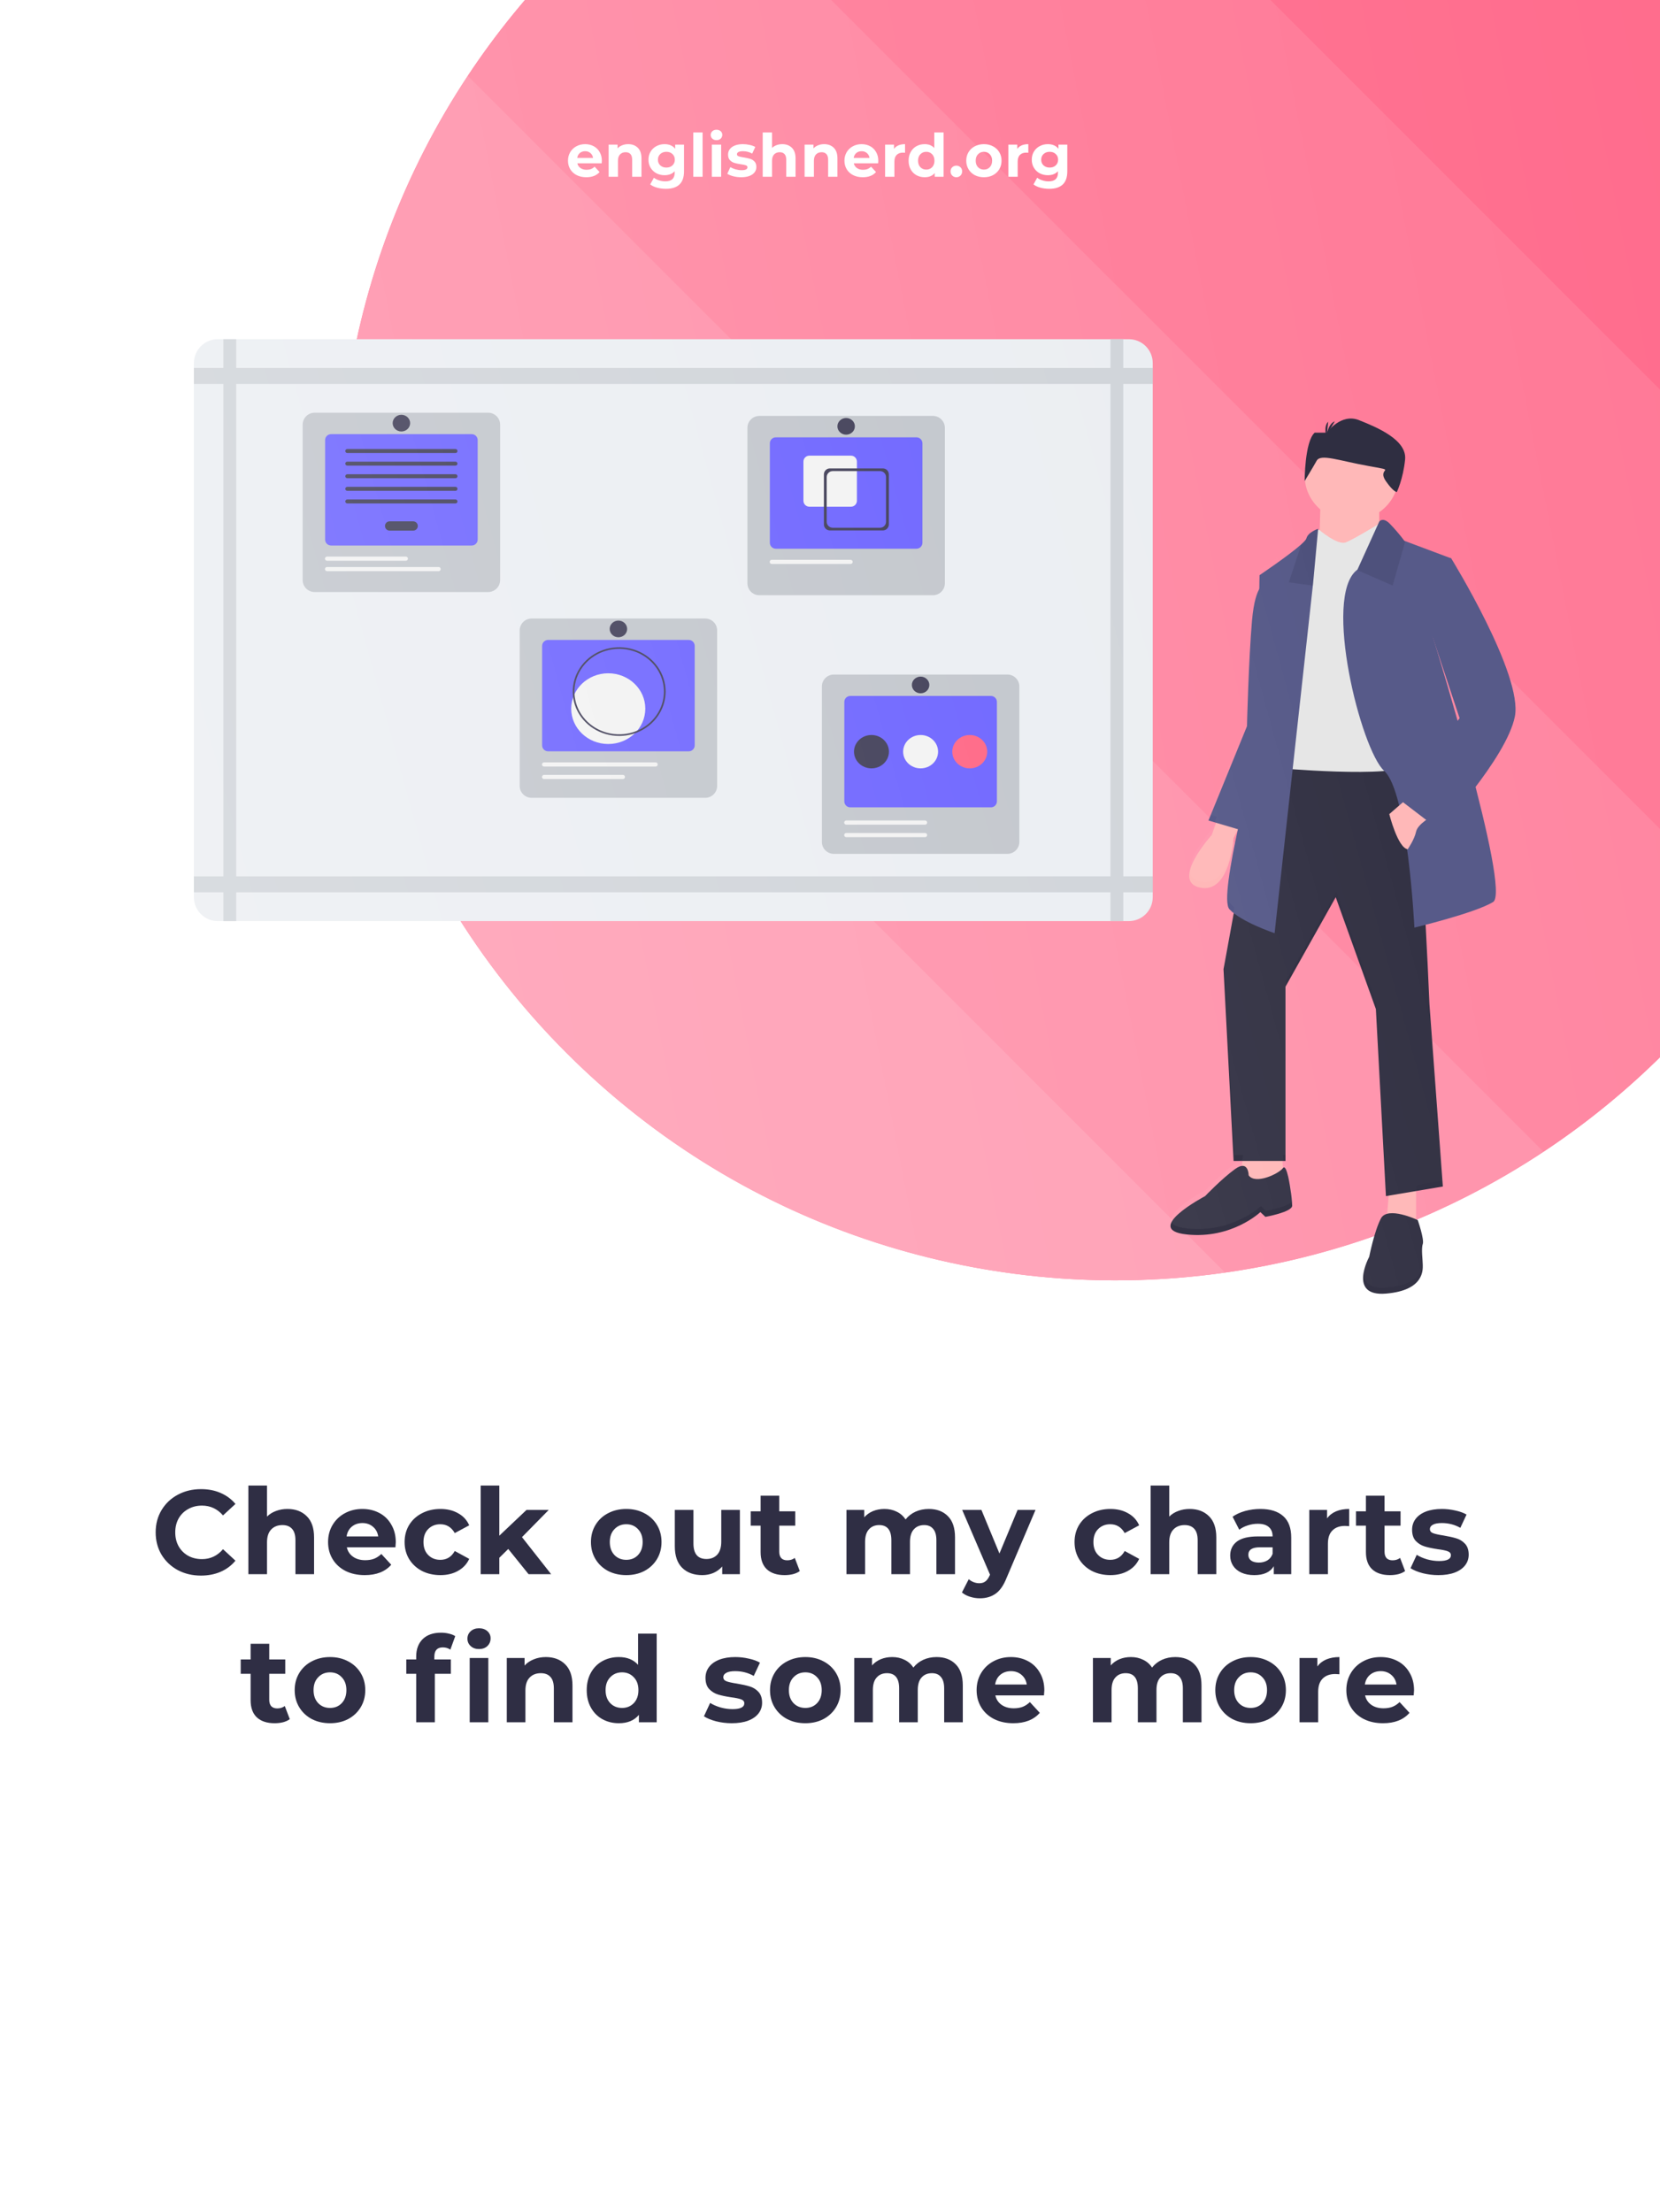 <svg width="695" height="926" viewBox="0 0 695 926" fill="none" xmlns="http://www.w3.org/2000/svg">
<g clip-path="url(#clip0)">
<rect width="926" height="695" transform="translate(0 926) rotate(-90)" fill="white"/>
<circle cx="467" cy="211" r="325" transform="rotate(-45 467 211)" fill="#FF8BA4"/>
<path d="M145.25 165.021L512.979 532.751C415.234 546.642 312.376 515.995 237.19 440.81C162.005 365.625 131.358 262.767 145.25 165.021Z" fill="#FF99B0"/>
<path d="M145.25 165.021C151.9 118.226 168.759 72.603 195.825 31.749L646.251 482.174C605.397 509.241 559.774 526.1 512.979 532.75L145.25 165.021Z" fill="#FF8CA6"/>
<path d="M287.749 -60.175L738.175 390.251C726.338 408.116 712.55 425.069 696.81 440.81C681.069 456.55 664.116 470.338 646.251 482.175L195.825 31.749C207.662 13.884 221.45 -3.069 237.19 -18.81C252.931 -34.55 269.884 -48.338 287.749 -60.175Z" fill="#FF809C"/>
<path d="M421.021 -110.751L788.75 256.979C782.1 303.774 765.241 349.397 738.175 390.251L287.749 -60.175C328.603 -87.242 374.226 -104.1 421.021 -110.751Z" fill="#FF7392"/>
<path d="M788.75 256.979C802.642 159.234 771.995 56.376 696.81 -18.809C621.624 -93.995 518.766 -124.642 421.021 -110.75L788.75 256.979Z" fill="#FF6688"/>
<circle cx="467" cy="211" r="325" transform="rotate(-45 467 211)" fill="url(#paint0_linear)"/>
<g filter="url(#filter0_d)">
<path d="M500.161 351.484L497.357 359.514C497.357 359.514 479.834 378.918 492.451 381.594C505.068 384.27 506.469 360.852 506.469 360.852L509.974 354.161L500.161 351.484Z" fill="#FFB8B8"/>
<path d="M519.787 254.465C519.787 254.465 515.582 253.796 514.18 269.854C512.778 285.913 512.077 314.015 512.077 314.015L495.955 353.492L516.283 359.514L526.096 314.684L519.787 254.465Z" fill="#575A89"/>
<path d="M510.675 493.334L508.573 506.047H527.498L526.797 493.334H510.675Z" fill="#FFB8B8"/>
<path d="M571.657 507.385L570.255 524.782L582.872 526.12V506.047L571.657 507.385Z" fill="#FFB8B8"/>
<path d="M518.386 327.397L502.264 415.718L506.47 496.01H528.199V423.078L549.227 385.608L566.049 432.445L570.255 510.73L594.087 506.716L588.48 430.438C588.48 430.438 584.274 328.735 580.068 327.397C575.863 326.058 518.386 327.397 518.386 327.397Z" fill="#333244"/>
<path d="M512.778 502.032C512.778 502.032 512.778 495.341 507.17 499.356C501.563 503.371 494.554 510.731 494.554 510.731C494.554 510.731 467.918 524.782 486.843 526.789C505.769 528.796 517.685 517.422 517.685 517.422L519.787 519.429C519.787 519.429 531.002 517.422 531.002 514.745C530.921 512.503 530.687 510.268 530.302 508.054C530.302 508.054 528.827 496.705 527.111 499.034C525.395 501.363 515.582 506.047 512.778 502.032Z" fill="#333244"/>
<path d="M583.573 520.767C583.573 520.767 570.956 514.745 568.152 520.098C565.349 525.451 563.246 536.156 563.246 536.156C563.246 536.156 554.134 552.884 570.255 551.546C586.377 550.208 585.676 541.509 585.676 539.502C585.676 537.495 584.975 532.811 585.676 530.804C586.377 528.796 583.573 520.767 583.573 520.767Z" fill="#333244"/>
<path d="M555.886 228.035C566.725 228.035 575.512 219.647 575.512 209.3C575.512 198.953 566.725 190.565 555.886 190.565C545.046 190.565 536.259 198.953 536.259 209.3C536.259 219.647 545.046 228.035 555.886 228.035Z" fill="#FFB8B8"/>
<path d="M542.918 218.333L542.217 242.421L567.451 240.413V218.333H542.918Z" fill="#FFB8B8"/>
<path d="M568.853 228.37C568.853 228.37 556.937 235.73 553.432 237.068C549.928 238.407 542.217 231.716 542.217 231.716C542.217 231.716 540.115 233.054 540.115 234.392C540.115 235.73 538.713 241.083 538.713 241.083L521.89 293.942L523.292 331.412C523.292 331.412 574.461 336.095 580.068 330.073C585.676 324.052 577.264 237.738 577.264 237.738L568.853 228.37Z" fill="#E6E6E6"/>
<path d="M615.115 387.616C607.405 392.3 582.171 398.322 582.171 398.322C582.171 398.322 579.416 341.682 569.554 332.75C559.748 323.858 543.738 259.751 558.136 248.604C558.2 248.546 558.268 248.493 558.339 248.443L567.451 228.37C567.451 228.37 568.853 226.363 571.657 229.039C573.925 231.359 576.032 233.818 577.965 236.399L578.365 236.553L597.592 243.759L589.881 276.545C589.881 276.545 622.826 382.933 615.115 387.616Z" fill="#575A89"/>
<path opacity="0.1" d="M578.365 236.553L573.059 255.134L558.136 248.604C558.2 248.546 558.268 248.493 558.339 248.443L567.451 228.37C567.451 228.37 568.853 226.363 571.657 229.039C573.925 231.359 576.032 233.818 577.965 236.399L578.365 236.553Z" fill="black"/>
<path d="M541.867 231.381L539.764 254.13L539.652 255.167L523.643 400.664C523.643 400.664 509.624 395.98 504.717 390.627C499.811 385.274 515.932 325.724 515.932 325.724L517.334 250.785C517.334 250.785 529.769 242.428 534.851 237.838C536.042 236.767 536.827 235.904 536.96 235.395C537.661 232.719 541.867 231.381 541.867 231.381Z" fill="#575A89"/>
<path opacity="0.1" d="M541.867 231.381L539.764 254.13L539.652 255.167L529.601 253.796L534.851 237.838C536.042 236.767 536.827 235.904 536.96 235.395C537.661 232.719 541.867 231.381 541.867 231.381Z" fill="black"/>
<path d="M579.367 344.124L571.657 350.815C571.657 350.815 575.162 364.866 579.367 365.535C579.367 365.535 582.171 361.521 582.872 358.175C583.573 354.83 589.881 351.484 589.881 351.484L579.367 344.124Z" fill="#FFB8B8"/>
<path d="M588.48 242.421L597.592 243.759C597.592 243.759 627.732 292.603 624.228 310C620.723 327.397 592.685 357.506 592.685 357.506L575.162 344.124L601.096 310.669L587.779 270.523L588.48 242.421Z" fill="#575A89"/>
<path d="M536.215 211.405C536.215 211.405 536.215 194.883 540.421 191.128H545.469C545.469 191.128 551.357 182.867 558.928 185.871C566.499 188.875 579.117 194.132 578.276 202.393C577.435 210.654 574.811 215.992 574.811 215.992C574.811 215.992 573.409 215.992 570.285 211.501C566.109 205.499 575.752 207.37 563.134 205.117C550.516 202.864 542.945 199.86 541.263 202.864C539.58 205.868 536.215 211.405 536.215 211.405Z" fill="#2F2E41"/>
<path d="M545.385 192.248C545.385 192.248 546.057 187.42 548.825 186.38L545.385 192.248Z" fill="#2F2E41"/>
<path d="M545.373 193.242C545.373 193.242 543.969 188.559 546.071 186.551L545.373 193.242Z" fill="#2F2E41"/>
<path d="M462.624 152H81.182C75.659 152 71.182 156.477 71.182 162V385.606C71.182 391.129 75.659 395.606 81.182 395.606H462.624C468.147 395.606 472.624 391.129 472.624 385.606V162C472.624 156.477 468.147 152 462.624 152Z" fill="#EBEEF2"/>
<path d="M472.624 170.739V164.046H460.28V152H454.913V164.046H88.892V152H83.526V164.046H71.182V170.739H83.526V376.868H71.182V383.56H83.526V395.606H88.892V383.56H454.913V395.606H460.28V383.56H472.624V376.868H460.28V170.739H472.624ZM454.913 376.868H88.892V170.739H454.913L454.913 376.868Z" fill="#D0D4D9"/>
<path d="M380.592 184.117H307.922C305.161 184.117 302.922 186.356 302.922 189.117V254.183C302.922 256.945 305.161 259.183 307.922 259.183H380.592C383.354 259.183 385.592 256.945 385.592 254.183V189.117C385.592 186.356 383.354 184.117 380.592 184.117Z" fill="#C2C6CC"/>
<path d="M373.698 193.085H314.817C313.436 193.085 312.317 194.204 312.317 195.585V237.216C312.317 238.597 313.436 239.716 314.817 239.716H373.698C375.078 239.716 376.198 238.597 376.198 237.216V195.585C376.198 194.204 375.078 193.085 373.698 193.085Z" fill="#6C63FF"/>
<path d="M346.269 200.748H328.874C327.493 200.748 326.374 201.867 326.374 203.248V219.626C326.374 221.007 327.493 222.126 328.874 222.126H346.269C347.649 222.126 348.769 221.007 348.769 219.626V203.248C348.769 201.867 347.649 200.748 346.269 200.748Z" fill="#F2F2F2"/>
<path d="M337.447 206.094C336.066 206.094 334.947 207.213 334.947 208.594V229.553C334.947 230.933 336.066 232.053 337.447 232.053H359.641C361.022 232.053 362.141 230.933 362.141 229.553V208.594C362.141 207.213 361.022 206.094 359.641 206.094H337.447ZM360.961 228.427C360.961 229.807 359.842 230.927 358.461 230.927H338.626C337.245 230.927 336.126 229.807 336.126 228.427V209.72C336.126 208.339 337.245 207.22 338.626 207.22H358.461C359.842 207.22 360.961 208.339 360.961 209.72V228.427Z" fill="#3F3D56"/>
<path d="M346.128 244.345H313.126C312.644 244.345 312.253 244.736 312.253 245.218C312.253 245.7 312.644 246.09 313.126 246.09H346.128C346.61 246.09 347 245.7 347 245.218C347 244.736 346.61 244.345 346.128 244.345Z" fill="#F2F2F2"/>
<path d="M344.257 191.972C346.277 191.972 347.915 190.409 347.915 188.481C347.915 186.552 346.277 184.989 344.257 184.989C342.237 184.989 340.6 186.552 340.6 188.481C340.6 190.409 342.237 191.972 344.257 191.972Z" fill="#3F3D56"/>
<path d="M411.771 292.385H339.101C336.34 292.385 334.101 294.623 334.101 297.385V362.451C334.101 365.212 336.34 367.451 339.101 367.451H411.771C414.532 367.451 416.771 365.212 416.771 362.451V297.385C416.771 294.623 414.532 292.385 411.771 292.385Z" fill="#C2C6CC"/>
<path d="M404.877 301.352H345.995C344.615 301.352 343.495 302.471 343.495 303.852V345.483C343.495 346.864 344.615 347.983 345.995 347.983H404.877C406.257 347.983 407.377 346.864 407.377 345.483V303.852C407.377 302.471 406.257 301.352 404.877 301.352Z" fill="#6C63FF"/>
<path d="M377.306 353.484H344.305C343.823 353.484 343.432 353.875 343.432 354.357C343.432 354.839 343.823 355.23 344.305 355.23H377.306C377.788 355.23 378.179 354.839 378.179 354.357C378.179 353.875 377.788 353.484 377.306 353.484Z" fill="#F2F2F2"/>
<path d="M377.306 358.723H344.305C343.823 358.723 343.432 359.113 343.432 359.596C343.432 360.078 343.823 360.468 344.305 360.468H377.306C377.788 360.468 378.179 360.078 378.179 359.596C378.179 359.113 377.788 358.723 377.306 358.723Z" fill="#F2F2F2"/>
<path d="M354.862 331.663C358.902 331.663 362.177 328.537 362.177 324.68C362.177 320.824 358.902 317.697 354.862 317.697C350.822 317.697 347.547 320.824 347.547 324.68C347.547 328.537 350.822 331.663 354.862 331.663Z" fill="#3F3D56"/>
<path d="M375.436 331.663C379.476 331.663 382.751 328.537 382.751 324.68C382.751 320.824 379.476 317.697 375.436 317.697C371.396 317.697 368.121 320.824 368.121 324.68C368.121 328.537 371.396 331.663 375.436 331.663Z" fill="#F2F2F2"/>
<path d="M396.01 331.663C400.05 331.663 403.325 328.537 403.325 324.68C403.325 320.824 400.05 317.697 396.01 317.697C391.97 317.697 388.695 320.824 388.695 324.68C388.695 328.537 391.97 331.663 396.01 331.663Z" fill="#FF6584"/>
<path d="M375.436 300.241C377.456 300.241 379.094 298.678 379.094 296.749C379.094 294.821 377.456 293.258 375.436 293.258C373.416 293.258 371.778 294.821 371.778 296.749C371.778 298.678 373.416 300.241 375.436 300.241Z" fill="#3F3D56"/>
<path d="M285.25 268.93H212.58C209.819 268.93 207.58 271.168 207.58 273.93V338.996C207.58 341.757 209.819 343.996 212.58 343.996H285.25C288.011 343.996 290.25 341.757 290.25 338.996V273.93C290.25 271.168 288.011 268.93 285.25 268.93Z" fill="#C2C6CC"/>
<path d="M278.356 277.897H219.474C218.094 277.897 216.974 279.017 216.974 280.397V322.029C216.974 323.41 218.094 324.529 219.474 324.529H278.356C279.736 324.529 280.856 323.41 280.856 322.029V280.397C280.856 279.017 279.736 277.897 278.356 277.897Z" fill="#6C63FF"/>
<path d="M244.661 321.468C253.227 321.468 260.171 314.84 260.171 306.663C260.171 298.487 253.227 291.858 244.661 291.858C236.096 291.858 229.152 298.487 229.152 306.663C229.152 314.84 236.096 321.468 244.661 321.468Z" fill="#F2F2F2"/>
<path d="M249.233 318.083C245.387 318.083 241.627 316.994 238.43 314.955C235.232 312.915 232.739 310.016 231.268 306.624C229.796 303.232 229.411 299.5 230.161 295.9C230.911 292.299 232.763 288.992 235.483 286.396C238.202 283.8 241.667 282.032 245.439 281.316C249.211 280.599 253.121 280.967 256.674 282.372C260.227 283.777 263.264 286.156 265.401 289.208C267.537 292.261 268.678 295.85 268.678 299.521C268.672 304.442 266.621 309.16 262.976 312.64C259.331 316.12 254.388 318.077 249.233 318.083ZM249.233 281.634C245.527 281.634 241.904 282.683 238.822 284.648C235.741 286.614 233.339 289.407 231.921 292.676C230.503 295.944 230.132 299.541 230.855 303.01C231.578 306.48 233.362 309.667 235.983 312.169C238.603 314.67 241.942 316.374 245.577 317.064C249.212 317.754 252.98 317.4 256.403 316.046C259.827 314.692 262.754 312.4 264.813 309.458C266.872 306.517 267.971 303.059 267.971 299.521C267.965 294.779 265.989 290.232 262.476 286.879C258.963 283.526 254.201 281.639 249.233 281.634Z" fill="#3F3D56"/>
<path d="M250.785 334.395H217.784C217.302 334.395 216.911 334.785 216.911 335.267C216.911 335.749 217.302 336.14 217.784 336.14H250.785C251.267 336.14 251.658 335.749 251.658 335.267C251.658 334.785 251.267 334.395 250.785 334.395Z" fill="#F2F2F2"/>
<path d="M264.501 329.158H217.784C217.302 329.158 216.911 329.549 216.911 330.031C216.911 330.513 217.302 330.904 217.784 330.904H264.501C264.983 330.904 265.374 330.513 265.374 330.031C265.374 329.549 264.983 329.158 264.501 329.158Z" fill="#F2F2F2"/>
<path d="M248.915 276.786C250.935 276.786 252.573 275.222 252.573 273.294C252.573 271.366 250.935 269.803 248.915 269.803C246.895 269.803 245.257 271.366 245.257 273.294C245.257 275.222 246.895 276.786 248.915 276.786Z" fill="#3F3D56"/>
<path d="M194.387 182.778H121.717C118.956 182.778 116.717 185.017 116.717 187.778V252.844C116.717 255.606 118.956 257.844 121.717 257.844H194.387C197.149 257.844 199.387 255.606 199.387 252.844V187.778C199.387 185.017 197.149 182.778 194.387 182.778Z" fill="#C2C6CC"/>
<path d="M187.493 191.746H128.612C127.231 191.746 126.112 192.865 126.112 194.246V235.877C126.112 237.258 127.231 238.377 128.612 238.377H187.493C188.874 238.377 189.993 237.258 189.993 235.877V194.246C189.993 192.865 188.874 191.746 187.493 191.746Z" fill="#6C63FF"/>
<path d="M162.98 228.252H153.125C152.051 228.252 151.181 229.122 151.181 230.196C151.181 231.269 152.051 232.139 153.125 232.139H162.98C164.053 232.139 164.924 231.269 164.924 230.196C164.924 229.122 164.053 228.252 162.98 228.252Z" fill="#3F3D56"/>
<path d="M180.705 197.984H135.4C134.94 197.984 134.567 198.357 134.567 198.817C134.567 199.277 134.94 199.65 135.4 199.65H180.705C181.165 199.65 181.538 199.277 181.538 198.817C181.538 198.357 181.165 197.984 180.705 197.984Z" fill="#3F3D56"/>
<path d="M180.705 203.261H135.4C134.94 203.261 134.567 203.634 134.567 204.094C134.567 204.554 134.94 204.927 135.4 204.927H180.705C181.165 204.927 181.538 204.554 181.538 204.094C181.538 203.634 181.165 203.261 180.705 203.261Z" fill="#3F3D56"/>
<path d="M180.705 208.536H135.4C134.94 208.536 134.567 208.909 134.567 209.369C134.567 209.829 134.94 210.202 135.4 210.202H180.705C181.165 210.202 181.538 209.829 181.538 209.369C181.538 208.909 181.165 208.536 180.705 208.536Z" fill="#3F3D56"/>
<path d="M180.705 213.812H135.4C134.94 213.812 134.567 214.185 134.567 214.646C134.567 215.106 134.94 215.479 135.4 215.479H180.705C181.165 215.479 181.538 215.106 181.538 214.646C181.538 214.185 181.165 213.812 180.705 213.812Z" fill="#3F3D56"/>
<path d="M180.705 219.088H135.4C134.94 219.088 134.567 219.461 134.567 219.921C134.567 220.381 134.94 220.754 135.4 220.754H180.705C181.165 220.754 181.538 220.381 181.538 219.921C181.538 219.461 181.165 219.088 180.705 219.088Z" fill="#3F3D56"/>
<path d="M159.923 243.006H126.921C126.439 243.006 126.048 243.397 126.048 243.879C126.048 244.361 126.439 244.752 126.921 244.752H159.922C160.405 244.752 160.795 244.361 160.795 243.879C160.795 243.397 160.405 243.006 159.923 243.006Z" fill="#F2F2F2"/>
<path d="M173.638 247.37H126.921C126.439 247.37 126.048 247.761 126.048 248.243C126.048 248.725 126.439 249.116 126.921 249.116H173.638C174.12 249.116 174.511 248.725 174.511 248.243C174.511 247.761 174.12 247.37 173.638 247.37Z" fill="#F2F2F2"/>
<path d="M158.052 190.634C160.072 190.634 161.71 189.071 161.71 187.143C161.71 185.215 160.072 183.651 158.052 183.651C156.032 183.651 154.395 185.215 154.395 187.143C154.395 189.071 156.032 190.634 158.052 190.634Z" fill="#3F3D56"/>
<path fill-rule="evenodd" clip-rule="evenodd" d="M82.769 152H80.425C74.903 152 70.425 156.477 70.425 162V164.046V170.739V376.868V383.56V385.606C70.425 391.129 74.903 395.606 80.425 395.606H82.769H88.136H454.157H459.524H461.868C467.391 395.606 471.868 391.129 471.868 385.606V383.56V376.868V170.739V164.046V162C471.868 156.477 467.391 152 461.868 152H459.524H454.157H88.136H82.769ZM536.494 206.822C536.449 208.101 536.449 208.895 536.449 208.895L536.59 208.662C537.087 213.442 539.466 217.694 543.009 220.732L542.755 229.462C542.662 229.385 542.589 229.323 542.538 229.279L542.481 229.231L542.451 229.206C542.451 229.206 542.284 229.312 542.043 229.495L542.101 228.871C542.101 228.871 541.838 228.954 541.433 229.122C540.217 229.624 537.72 230.878 537.195 232.885L537.194 232.886C537.061 233.394 536.276 234.257 535.085 235.328C530.003 239.918 517.568 248.275 517.568 248.275L517.46 254.086C516.307 256.08 515.061 259.929 514.414 267.344C513.012 283.403 512.311 311.505 512.311 311.505L496.189 350.982L499.365 351.923L497.591 357.004C497.591 357.004 480.068 376.407 492.685 379.084C505.302 381.76 506.703 358.342 506.703 358.342L508.406 355.091C505.135 370.197 502.573 385.523 504.951 388.117C505.467 388.68 506.084 389.235 506.775 389.779L502.498 413.208L506.704 493.5H510.467L510.122 495.585C509.407 495.675 508.516 496.05 507.405 496.846C501.797 500.86 494.788 508.221 494.788 508.221C494.788 508.221 468.152 522.272 487.077 524.279C506.003 526.286 517.919 514.912 517.919 514.912L520.021 516.919C520.021 516.919 531.236 514.912 531.236 512.235C531.155 509.993 530.921 507.758 530.536 505.544C530.536 505.544 529.061 494.196 527.345 496.524L527.179 493.5H528.433V420.568L549.461 383.099L566.284 429.936L570.489 508.22L571.637 508.027L571.026 515.613C569.878 515.916 568.941 516.53 568.386 517.588C565.583 522.941 563.48 533.646 563.48 533.646C563.48 533.646 554.368 550.374 570.489 549.036C586.03 547.746 585.939 539.616 585.912 537.234L585.912 537.226L585.911 537.203C585.911 537.126 585.91 537.056 585.91 536.992C585.91 536.401 585.849 535.577 585.781 534.659L585.781 534.657C585.618 532.456 585.416 529.709 585.91 528.293C586.611 526.286 583.807 518.257 583.807 518.257C583.807 518.257 583.724 518.217 583.571 518.148C583.455 518.095 583.298 518.025 583.106 517.942V506.095L594.321 504.206L588.714 427.928C588.714 427.928 588.099 413.068 587.105 394.633C594.784 392.649 609.726 388.521 615.349 385.106C618.773 383.026 614.181 360.895 608.017 336.928C615.27 327.388 622.759 315.94 624.462 307.49C627.955 290.149 598.018 241.561 597.827 241.25L597.826 241.249L578.599 234.043L578.199 233.889C576.266 231.307 574.159 228.849 571.891 226.529C569.788 224.521 568.474 225.149 567.948 225.588C567.773 225.734 567.685 225.86 567.685 225.86L567.685 225.86V221.928C570.774 219.774 573.179 216.779 574.53 213.296C574.878 213.481 575.045 213.481 575.045 213.481C575.045 213.481 577.669 208.144 578.51 199.883C579.351 191.622 566.733 186.365 559.162 183.361C554.041 181.328 549.689 184.451 547.409 186.685L549.059 183.87C547.267 184.544 546.353 186.806 545.932 188.317C545.901 188.356 545.873 188.392 545.848 188.424L546.305 184.041C545.134 185.16 545.051 187.11 545.208 188.618H540.655C537.72 191.238 536.833 200.074 536.565 205.176C536.518 205.708 536.493 206.246 536.493 206.79L536.494 206.822ZM601.331 308.159L600.498 309.233C596.661 295.684 593.156 284.012 591.366 278.121L601.331 308.159Z" fill="url(#paint1_linear)"/>
</g>
<path d="M84.122 659.6C80.555 659.6 77.322 658.833 74.422 657.3C71.555 655.733 69.288 653.583 67.622 650.85C65.988 648.083 65.172 644.967 65.172 641.5C65.172 638.033 65.988 634.933 67.622 632.2C69.288 629.433 71.555 627.283 74.422 625.75C77.322 624.183 80.572 623.4 84.172 623.4C87.205 623.4 89.938 623.933 92.372 625C94.838 626.067 96.905 627.6 98.572 629.6L93.372 634.4C91.005 631.667 88.072 630.3 84.572 630.3C82.405 630.3 80.472 630.783 78.772 631.75C77.072 632.683 75.738 634 74.772 635.7C73.838 637.4 73.372 639.333 73.372 641.5C73.372 643.667 73.838 645.6 74.772 647.3C75.738 649 77.072 650.333 78.772 651.3C80.472 652.233 82.405 652.7 84.572 652.7C88.072 652.7 91.005 651.317 93.372 648.55L98.572 653.35C96.905 655.383 94.838 656.933 92.372 658C89.905 659.067 87.155 659.6 84.122 659.6ZM120.342 631.7C123.675 631.7 126.358 632.7 128.392 634.7C130.458 636.7 131.492 639.667 131.492 643.6V659H123.692V644.8C123.692 642.667 123.225 641.083 122.292 640.05C121.358 638.983 120.008 638.45 118.242 638.45C116.275 638.45 114.708 639.067 113.542 640.3C112.375 641.5 111.792 643.3 111.792 645.7V659H103.992V621.9H111.792V634.9C112.825 633.867 114.075 633.083 115.542 632.55C117.008 631.983 118.608 631.7 120.342 631.7ZM165.705 645.65C165.705 645.75 165.655 646.45 165.555 647.75H145.205C145.572 649.417 146.438 650.733 147.805 651.7C149.172 652.667 150.872 653.15 152.905 653.15C154.305 653.15 155.538 652.95 156.605 652.55C157.705 652.117 158.722 651.45 159.655 650.55L163.805 655.05C161.272 657.95 157.572 659.4 152.705 659.4C149.672 659.4 146.988 658.817 144.655 657.65C142.322 656.45 140.522 654.8 139.255 652.7C137.988 650.6 137.355 648.217 137.355 645.55C137.355 642.917 137.972 640.55 139.205 638.45C140.472 636.317 142.188 634.667 144.355 633.5C146.555 632.3 149.005 631.7 151.705 631.7C154.338 631.7 156.722 632.267 158.855 633.4C160.988 634.533 162.655 636.167 163.855 638.3C165.088 640.4 165.705 642.85 165.705 645.65ZM151.755 637.6C149.988 637.6 148.505 638.1 147.305 639.1C146.105 640.1 145.372 641.467 145.105 643.2H158.355C158.088 641.5 157.355 640.15 156.155 639.15C154.955 638.117 153.488 637.6 151.755 637.6ZM184.398 659.4C181.531 659.4 178.948 658.817 176.648 657.65C174.381 656.45 172.598 654.8 171.298 652.7C170.031 650.6 169.398 648.217 169.398 645.55C169.398 642.883 170.031 640.5 171.298 638.4C172.598 636.3 174.381 634.667 176.648 633.5C178.948 632.3 181.531 631.7 184.398 631.7C187.231 631.7 189.698 632.3 191.798 633.5C193.931 634.667 195.481 636.35 196.448 638.55L190.398 641.8C188.998 639.333 186.981 638.1 184.348 638.1C182.315 638.1 180.631 638.767 179.298 640.1C177.965 641.433 177.298 643.25 177.298 645.55C177.298 647.85 177.965 649.667 179.298 651C180.631 652.333 182.315 653 184.348 653C187.015 653 189.031 651.767 190.398 649.3L196.448 652.6C195.481 654.733 193.931 656.4 191.798 657.6C189.698 658.8 187.231 659.4 184.398 659.4ZM212.794 648.45L209.044 652.15V659H201.244V621.9H209.044V642.9L220.444 632.1H229.744L218.544 643.5L230.744 659H221.294L212.794 648.45ZM262.212 659.4C259.378 659.4 256.828 658.817 254.562 657.65C252.328 656.45 250.578 654.8 249.312 652.7C248.045 650.6 247.412 648.217 247.412 645.55C247.412 642.883 248.045 640.5 249.312 638.4C250.578 636.3 252.328 634.667 254.562 633.5C256.828 632.3 259.378 631.7 262.212 631.7C265.045 631.7 267.578 632.3 269.812 633.5C272.045 634.667 273.795 636.3 275.062 638.4C276.328 640.5 276.962 642.883 276.962 645.55C276.962 648.217 276.328 650.6 275.062 652.7C273.795 654.8 272.045 656.45 269.812 657.65C267.578 658.817 265.045 659.4 262.212 659.4ZM262.212 653C264.212 653 265.845 652.333 267.112 651C268.412 649.633 269.062 647.817 269.062 645.55C269.062 643.283 268.412 641.483 267.112 640.15C265.845 638.783 264.212 638.1 262.212 638.1C260.212 638.1 258.562 638.783 257.262 640.15C255.962 641.483 255.312 643.283 255.312 645.55C255.312 647.817 255.962 649.633 257.262 651C258.562 652.333 260.212 653 262.212 653ZM309.775 632.1V659H302.375V655.8C301.342 656.967 300.109 657.867 298.675 658.5C297.242 659.1 295.692 659.4 294.025 659.4C290.492 659.4 287.692 658.383 285.625 656.35C283.559 654.317 282.525 651.3 282.525 647.3V632.1H290.325V646.15C290.325 650.483 292.142 652.65 295.775 652.65C297.642 652.65 299.142 652.05 300.275 650.85C301.409 649.617 301.975 647.8 301.975 645.4V632.1H309.775ZM334.851 657.7C334.085 658.267 333.135 658.7 332.001 659C330.901 659.267 329.735 659.4 328.501 659.4C325.301 659.4 322.818 658.583 321.051 656.95C319.318 655.317 318.451 652.917 318.451 649.75V638.7H314.301V632.7H318.451V626.15H326.251V632.7H332.951V638.7H326.251V649.65C326.251 650.783 326.535 651.667 327.101 652.3C327.701 652.9 328.535 653.2 329.601 653.2C330.835 653.2 331.885 652.867 332.751 652.2L334.851 657.7ZM388.84 631.7C392.207 631.7 394.873 632.7 396.84 634.7C398.84 636.667 399.84 639.633 399.84 643.6V659H392.04V644.8C392.04 642.667 391.59 641.083 390.69 640.05C389.823 638.983 388.573 638.45 386.94 638.45C385.107 638.45 383.657 639.05 382.59 640.25C381.523 641.417 380.99 643.167 380.99 645.5V659H373.19V644.8C373.19 640.567 371.49 638.45 368.09 638.45C366.29 638.45 364.857 639.05 363.79 640.25C362.723 641.417 362.19 643.167 362.19 645.5V659H354.39V632.1H361.84V635.2C362.84 634.067 364.057 633.2 365.49 632.6C366.957 632 368.557 631.7 370.29 631.7C372.19 631.7 373.907 632.083 375.44 632.85C376.973 633.583 378.207 634.667 379.14 636.1C380.24 634.7 381.623 633.617 383.29 632.85C384.99 632.083 386.84 631.7 388.84 631.7ZM433.543 632.1L421.393 660.65C420.16 663.75 418.626 665.933 416.793 667.2C414.993 668.467 412.81 669.1 410.243 669.1C408.843 669.1 407.46 668.883 406.093 668.45C404.726 668.017 403.61 667.417 402.743 666.65L405.593 661.1C406.193 661.633 406.876 662.05 407.643 662.35C408.443 662.65 409.226 662.8 409.993 662.8C411.06 662.8 411.926 662.533 412.593 662C413.26 661.5 413.86 660.65 414.393 659.45L414.493 659.2L402.843 632.1H410.893L418.443 650.35L426.043 632.1H433.543ZM464.886 659.4C462.019 659.4 459.436 658.817 457.136 657.65C454.869 656.45 453.086 654.8 451.786 652.7C450.519 650.6 449.886 648.217 449.886 645.55C449.886 642.883 450.519 640.5 451.786 638.4C453.086 636.3 454.869 634.667 457.136 633.5C459.436 632.3 462.019 631.7 464.886 631.7C467.719 631.7 470.186 632.3 472.286 633.5C474.419 634.667 475.969 636.35 476.936 638.55L470.886 641.8C469.486 639.333 467.469 638.1 464.836 638.1C462.803 638.1 461.119 638.767 459.786 640.1C458.453 641.433 457.786 643.25 457.786 645.55C457.786 647.85 458.453 649.667 459.786 651C461.119 652.333 462.803 653 464.836 653C467.503 653 469.519 651.767 470.886 649.3L476.936 652.6C475.969 654.733 474.419 656.4 472.286 657.6C470.186 658.8 467.719 659.4 464.886 659.4ZM498.082 631.7C501.415 631.7 504.099 632.7 506.132 634.7C508.199 636.7 509.232 639.667 509.232 643.6V659H501.432V644.8C501.432 642.667 500.965 641.083 500.032 640.05C499.099 638.983 497.749 638.45 495.982 638.45C494.015 638.45 492.449 639.067 491.282 640.3C490.115 641.5 489.532 643.3 489.532 645.7V659H481.732V621.9H489.532V634.9C490.565 633.867 491.815 633.083 493.282 632.55C494.749 631.983 496.349 631.7 498.082 631.7ZM527.652 631.7C531.819 631.7 535.019 632.7 537.252 634.7C539.485 636.667 540.602 639.65 540.602 643.65V659H533.302V655.65C531.835 658.15 529.102 659.4 525.102 659.4C523.035 659.4 521.235 659.05 519.702 658.35C518.202 657.65 517.052 656.683 516.252 655.45C515.452 654.217 515.052 652.817 515.052 651.25C515.052 648.75 515.985 646.783 517.852 645.35C519.752 643.917 522.669 643.2 526.602 643.2H532.802C532.802 641.5 532.285 640.2 531.252 639.3C530.219 638.367 528.669 637.9 526.602 637.9C525.169 637.9 523.752 638.133 522.352 638.6C520.985 639.033 519.819 639.633 518.852 640.4L516.052 634.95C517.519 633.917 519.269 633.117 521.302 632.55C523.369 631.983 525.485 631.7 527.652 631.7ZM527.052 654.15C528.385 654.15 529.569 653.85 530.602 653.25C531.635 652.617 532.369 651.7 532.802 650.5V647.75H527.452C524.252 647.75 522.652 648.8 522.652 650.9C522.652 651.9 523.035 652.7 523.802 653.3C524.602 653.867 525.685 654.15 527.052 654.15ZM555.612 635.65C556.545 634.35 557.795 633.367 559.362 632.7C560.962 632.033 562.795 631.7 564.862 631.7V638.9C563.995 638.833 563.412 638.8 563.112 638.8C560.878 638.8 559.128 639.433 557.862 640.7C556.595 641.933 555.962 643.8 555.962 646.3V659H548.162V632.1H555.612V635.65ZM588.277 657.7C587.51 658.267 586.56 658.7 585.427 659C584.327 659.267 583.16 659.4 581.927 659.4C578.727 659.4 576.244 658.583 574.477 656.95C572.744 655.317 571.877 652.917 571.877 649.75V638.7H567.727V632.7H571.877V626.15H579.677V632.7H586.377V638.7H579.677V649.65C579.677 650.783 579.96 651.667 580.527 652.3C581.127 652.9 581.96 653.2 583.027 653.2C584.26 653.2 585.31 652.867 586.177 652.2L588.277 657.7ZM602.206 659.4C599.972 659.4 597.789 659.133 595.656 658.6C593.522 658.033 591.822 657.333 590.556 656.5L593.156 650.9C594.356 651.667 595.806 652.3 597.506 652.8C599.206 653.267 600.872 653.5 602.506 653.5C605.806 653.5 607.456 652.683 607.456 651.05C607.456 650.283 607.006 649.733 606.106 649.4C605.206 649.067 603.822 648.783 601.956 648.55C599.756 648.217 597.939 647.833 596.506 647.4C595.072 646.967 593.822 646.2 592.756 645.1C591.722 644 591.206 642.433 591.206 640.4C591.206 638.7 591.689 637.2 592.656 635.9C593.656 634.567 595.089 633.533 596.956 632.8C598.856 632.067 601.089 631.7 603.656 631.7C605.556 631.7 607.439 631.917 609.306 632.35C611.206 632.75 612.772 633.317 614.006 634.05L611.406 639.6C609.039 638.267 606.456 637.6 603.656 637.6C601.989 637.6 600.739 637.833 599.906 638.3C599.072 638.767 598.656 639.367 598.656 640.1C598.656 640.933 599.106 641.517 600.006 641.85C600.906 642.183 602.339 642.5 604.306 642.8C606.506 643.167 608.306 643.567 609.706 644C611.106 644.4 612.322 645.15 613.356 646.25C614.389 647.35 614.906 648.883 614.906 650.85C614.906 652.517 614.406 654 613.406 655.3C612.406 656.6 610.939 657.617 609.006 658.35C607.106 659.05 604.839 659.4 602.206 659.4ZM121.329 719.7C120.562 720.267 119.612 720.7 118.479 721C117.379 721.267 116.212 721.4 114.979 721.4C111.779 721.4 109.296 720.583 107.529 718.95C105.796 717.317 104.929 714.917 104.929 711.75V700.7H100.779V694.7H104.929V688.15H112.729V694.7H119.429V700.7H112.729V711.65C112.729 712.783 113.012 713.667 113.579 714.3C114.179 714.9 115.012 715.2 116.079 715.2C117.312 715.2 118.362 714.867 119.229 714.2L121.329 719.7ZM138.177 721.4C135.344 721.4 132.794 720.817 130.527 719.65C128.294 718.45 126.544 716.8 125.277 714.7C124.011 712.6 123.377 710.217 123.377 707.55C123.377 704.883 124.011 702.5 125.277 700.4C126.544 698.3 128.294 696.667 130.527 695.5C132.794 694.3 135.344 693.7 138.177 693.7C141.011 693.7 143.544 694.3 145.777 695.5C148.011 696.667 149.761 698.3 151.027 700.4C152.294 702.5 152.927 704.883 152.927 707.55C152.927 710.217 152.294 712.6 151.027 714.7C149.761 716.8 148.011 718.45 145.777 719.65C143.544 720.817 141.011 721.4 138.177 721.4ZM138.177 715C140.177 715 141.811 714.333 143.077 713C144.377 711.633 145.027 709.817 145.027 707.55C145.027 705.283 144.377 703.483 143.077 702.15C141.811 700.783 140.177 700.1 138.177 700.1C136.177 700.1 134.527 700.783 133.227 702.15C131.927 703.483 131.277 705.283 131.277 707.55C131.277 709.817 131.927 711.633 133.227 713C134.527 714.333 136.177 715 138.177 715ZM181.851 694.7H188.751V700.7H182.051V721H174.251V700.7H170.101V694.7H174.251V693.5C174.251 690.433 175.151 688 176.951 686.2C178.785 684.4 181.351 683.5 184.651 683.5C185.818 683.5 186.918 683.633 187.951 683.9C189.018 684.133 189.901 684.483 190.601 684.95L188.551 690.6C187.651 689.967 186.601 689.65 185.401 689.65C183.035 689.65 181.851 690.95 181.851 693.55V694.7ZM196.651 694.1H204.451V721H196.651V694.1ZM200.551 690.35C199.118 690.35 197.951 689.933 197.051 689.1C196.151 688.267 195.701 687.233 195.701 686C195.701 684.767 196.151 683.733 197.051 682.9C197.951 682.067 199.118 681.65 200.551 681.65C201.985 681.65 203.151 682.05 204.051 682.85C204.951 683.65 205.401 684.65 205.401 685.85C205.401 687.15 204.951 688.233 204.051 689.1C203.151 689.933 201.985 690.35 200.551 690.35ZM228.53 693.7C231.863 693.7 234.547 694.7 236.58 696.7C238.647 698.7 239.68 701.667 239.68 705.6V721H231.88V706.8C231.88 704.667 231.413 703.083 230.48 702.05C229.547 700.983 228.197 700.45 226.43 700.45C224.463 700.45 222.897 701.067 221.73 702.3C220.563 703.5 219.98 705.3 219.98 707.7V721H212.18V694.1H219.63V697.25C220.663 696.117 221.947 695.25 223.48 694.65C225.013 694.017 226.697 693.7 228.53 693.7ZM274.943 683.9V721H267.493V717.9C265.56 720.233 262.76 721.4 259.093 721.4C256.56 721.4 254.26 720.833 252.193 719.7C250.16 718.567 248.56 716.95 247.393 714.85C246.227 712.75 245.643 710.317 245.643 707.55C245.643 704.783 246.227 702.35 247.393 700.25C248.56 698.15 250.16 696.533 252.193 695.4C254.26 694.267 256.56 693.7 259.093 693.7C262.527 693.7 265.21 694.783 267.143 696.95V683.9H274.943ZM260.443 715C262.41 715 264.043 714.333 265.343 713C266.643 711.633 267.293 709.817 267.293 707.55C267.293 705.283 266.643 703.483 265.343 702.15C264.043 700.783 262.41 700.1 260.443 700.1C258.443 700.1 256.793 700.783 255.493 702.15C254.193 703.483 253.543 705.283 253.543 707.55C253.543 709.817 254.193 711.633 255.493 713C256.793 714.333 258.443 715 260.443 715ZM306.373 721.4C304.139 721.4 301.956 721.133 299.823 720.6C297.689 720.033 295.989 719.333 294.723 718.5L297.323 712.9C298.523 713.667 299.973 714.3 301.673 714.8C303.373 715.267 305.039 715.5 306.673 715.5C309.973 715.5 311.623 714.683 311.623 713.05C311.623 712.283 311.173 711.733 310.273 711.4C309.373 711.067 307.989 710.783 306.123 710.55C303.923 710.217 302.106 709.833 300.673 709.4C299.239 708.967 297.989 708.2 296.923 707.1C295.889 706 295.373 704.433 295.373 702.4C295.373 700.7 295.856 699.2 296.823 697.9C297.823 696.567 299.256 695.533 301.123 694.8C303.023 694.067 305.256 693.7 307.823 693.7C309.723 693.7 311.606 693.917 313.473 694.35C315.373 694.75 316.939 695.317 318.173 696.05L315.573 701.6C313.206 700.267 310.623 699.6 307.823 699.6C306.156 699.6 304.906 699.833 304.073 700.3C303.239 700.767 302.823 701.367 302.823 702.1C302.823 702.933 303.273 703.517 304.173 703.85C305.073 704.183 306.506 704.5 308.473 704.8C310.673 705.167 312.473 705.567 313.873 706C315.273 706.4 316.489 707.15 317.523 708.25C318.556 709.35 319.073 710.883 319.073 712.85C319.073 714.517 318.573 716 317.573 717.3C316.573 718.6 315.106 719.617 313.173 720.35C311.273 721.05 309.006 721.4 306.373 721.4ZM337.185 721.4C334.352 721.4 331.802 720.817 329.535 719.65C327.302 718.45 325.552 716.8 324.285 714.7C323.018 712.6 322.385 710.217 322.385 707.55C322.385 704.883 323.018 702.5 324.285 700.4C325.552 698.3 327.302 696.667 329.535 695.5C331.802 694.3 334.352 693.7 337.185 693.7C340.018 693.7 342.552 694.3 344.785 695.5C347.018 696.667 348.768 698.3 350.035 700.4C351.302 702.5 351.935 704.883 351.935 707.55C351.935 710.217 351.302 712.6 350.035 714.7C348.768 716.8 347.018 718.45 344.785 719.65C342.552 720.817 340.018 721.4 337.185 721.4ZM337.185 715C339.185 715 340.818 714.333 342.085 713C343.385 711.633 344.035 709.817 344.035 707.55C344.035 705.283 343.385 703.483 342.085 702.15C340.818 700.783 339.185 700.1 337.185 700.1C335.185 700.1 333.535 700.783 332.235 702.15C330.935 703.483 330.285 705.283 330.285 707.55C330.285 709.817 330.935 711.633 332.235 713C333.535 714.333 335.185 715 337.185 715ZM392.099 693.7C395.465 693.7 398.132 694.7 400.099 696.7C402.099 698.667 403.099 701.633 403.099 705.6V721H395.299V706.8C395.299 704.667 394.849 703.083 393.949 702.05C393.082 700.983 391.832 700.45 390.199 700.45C388.365 700.45 386.915 701.05 385.849 702.25C384.782 703.417 384.249 705.167 384.249 707.5V721H376.449V706.8C376.449 702.567 374.749 700.45 371.349 700.45C369.549 700.45 368.115 701.05 367.049 702.25C365.982 703.417 365.449 705.167 365.449 707.5V721H357.649V694.1H365.099V697.2C366.099 696.067 367.315 695.2 368.749 694.6C370.215 694 371.815 693.7 373.549 693.7C375.449 693.7 377.165 694.083 378.699 694.85C380.232 695.583 381.465 696.667 382.399 698.1C383.499 696.7 384.882 695.617 386.549 694.85C388.249 694.083 390.099 693.7 392.099 693.7ZM437.233 707.65C437.233 707.75 437.183 708.45 437.083 709.75H416.733C417.1 711.417 417.967 712.733 419.333 713.7C420.7 714.667 422.4 715.15 424.433 715.15C425.833 715.15 427.067 714.95 428.133 714.55C429.233 714.117 430.25 713.45 431.183 712.55L435.333 717.05C432.8 719.95 429.1 721.4 424.233 721.4C421.2 721.4 418.517 720.817 416.183 719.65C413.85 718.45 412.05 716.8 410.783 714.7C409.517 712.6 408.883 710.217 408.883 707.55C408.883 704.917 409.5 702.55 410.733 700.45C412 698.317 413.717 696.667 415.883 695.5C418.083 694.3 420.533 693.7 423.233 693.7C425.867 693.7 428.25 694.267 430.383 695.4C432.517 696.533 434.183 698.167 435.383 700.3C436.617 702.4 437.233 704.85 437.233 707.65ZM423.283 699.6C421.517 699.6 420.033 700.1 418.833 701.1C417.633 702.1 416.9 703.467 416.633 705.2H429.883C429.617 703.5 428.883 702.15 427.683 701.15C426.483 700.117 425.017 699.6 423.283 699.6ZM492.036 693.7C495.403 693.7 498.07 694.7 500.036 696.7C502.036 698.667 503.036 701.633 503.036 705.6V721H495.236V706.8C495.236 704.667 494.786 703.083 493.886 702.05C493.02 700.983 491.77 700.45 490.136 700.45C488.303 700.45 486.853 701.05 485.786 702.25C484.72 703.417 484.186 705.167 484.186 707.5V721H476.386V706.8C476.386 702.567 474.686 700.45 471.286 700.45C469.486 700.45 468.053 701.05 466.986 702.25C465.92 703.417 465.386 705.167 465.386 707.5V721H457.586V694.1H465.036V697.2C466.036 696.067 467.253 695.2 468.686 694.6C470.153 694 471.753 693.7 473.486 693.7C475.386 693.7 477.103 694.083 478.636 694.85C480.17 695.583 481.403 696.667 482.336 698.1C483.436 696.7 484.82 695.617 486.486 694.85C488.186 694.083 490.036 693.7 492.036 693.7ZM523.621 721.4C520.787 721.4 518.237 720.817 515.971 719.65C513.737 718.45 511.987 716.8 510.721 714.7C509.454 712.6 508.821 710.217 508.821 707.55C508.821 704.883 509.454 702.5 510.721 700.4C511.987 698.3 513.737 696.667 515.971 695.5C518.237 694.3 520.787 693.7 523.621 693.7C526.454 693.7 528.987 694.3 531.221 695.5C533.454 696.667 535.204 698.3 536.471 700.4C537.737 702.5 538.371 704.883 538.371 707.55C538.371 710.217 537.737 712.6 536.471 714.7C535.204 716.8 533.454 718.45 531.221 719.65C528.987 720.817 526.454 721.4 523.621 721.4ZM523.621 715C525.621 715 527.254 714.333 528.521 713C529.821 711.633 530.471 709.817 530.471 707.55C530.471 705.283 529.821 703.483 528.521 702.15C527.254 700.783 525.621 700.1 523.621 700.1C521.621 700.1 519.971 700.783 518.671 702.15C517.371 703.483 516.721 705.283 516.721 707.55C516.721 709.817 517.371 711.633 518.671 713C519.971 714.333 521.621 715 523.621 715ZM551.534 697.65C552.468 696.35 553.718 695.367 555.284 694.7C556.884 694.033 558.718 693.7 560.784 693.7V700.9C559.918 700.833 559.334 700.8 559.034 700.8C556.801 700.8 555.051 701.433 553.784 702.7C552.518 703.933 551.884 705.8 551.884 708.3V721H544.084V694.1H551.534V697.65ZM592.028 707.65C592.028 707.75 591.978 708.45 591.878 709.75H571.528C571.895 711.417 572.761 712.733 574.128 713.7C575.495 714.667 577.195 715.15 579.228 715.15C580.628 715.15 581.861 714.95 582.928 714.55C584.028 714.117 585.045 713.45 585.978 712.55L590.128 717.05C587.595 719.95 583.895 721.4 579.028 721.4C575.995 721.4 573.311 720.817 570.978 719.65C568.645 718.45 566.845 716.8 565.578 714.7C564.311 712.6 563.678 710.217 563.678 707.55C563.678 704.917 564.295 702.55 565.528 700.45C566.795 698.317 568.511 696.667 570.678 695.5C572.878 694.3 575.328 693.7 578.028 693.7C580.661 693.7 583.045 694.267 585.178 695.4C587.311 696.533 588.978 698.167 590.178 700.3C591.411 702.4 592.028 704.85 592.028 707.65ZM578.078 699.6C576.311 699.6 574.828 700.1 573.628 701.1C572.428 702.1 571.695 703.467 571.428 705.2H584.678C584.411 703.5 583.678 702.15 582.478 701.15C581.278 700.117 579.811 699.6 578.078 699.6Z" fill="#2F2E44"/>
<path d="M251.975 67.325C251.975 67.375 251.95 67.725 251.9 68.375H241.725C241.908 69.208 242.342 69.867 243.025 70.35C243.708 70.833 244.558 71.075 245.575 71.075C246.275 71.075 246.892 70.975 247.425 70.775C247.975 70.558 248.483 70.225 248.95 69.775L251.025 72.025C249.758 73.475 247.908 74.2 245.475 74.2C243.958 74.2 242.617 73.908 241.45 73.325C240.283 72.725 239.383 71.9 238.75 70.85C238.117 69.8 237.8 68.608 237.8 67.275C237.8 65.958 238.108 64.775 238.725 63.725C239.358 62.658 240.217 61.833 241.3 61.25C242.4 60.65 243.625 60.35 244.975 60.35C246.292 60.35 247.483 60.633 248.55 61.2C249.617 61.767 250.45 62.583 251.05 63.65C251.667 64.7 251.975 65.925 251.975 67.325ZM245 63.3C244.117 63.3 243.375 63.55 242.775 64.05C242.175 64.55 241.808 65.233 241.675 66.1H248.3C248.167 65.25 247.8 64.575 247.2 64.075C246.6 63.558 245.867 63.3 245 63.3ZM262.996 60.35C264.663 60.35 266.005 60.85 267.021 61.85C268.055 62.85 268.571 64.333 268.571 66.3V74H264.671V66.9C264.671 65.833 264.438 65.042 263.971 64.525C263.505 63.992 262.83 63.725 261.946 63.725C260.963 63.725 260.18 64.033 259.596 64.65C259.013 65.25 258.721 66.15 258.721 67.35V74H254.821V60.55H258.546V62.125C259.063 61.558 259.705 61.125 260.471 60.825C261.238 60.508 262.08 60.35 262.996 60.35ZM286.378 60.55V71.75C286.378 74.217 285.736 76.05 284.453 77.25C283.17 78.45 281.295 79.05 278.828 79.05C277.528 79.05 276.295 78.892 275.128 78.575C273.961 78.258 272.995 77.8 272.228 77.2L273.778 74.4C274.345 74.867 275.061 75.233 275.928 75.5C276.795 75.783 277.661 75.925 278.528 75.925C279.878 75.925 280.87 75.617 281.503 75C282.153 74.4 282.478 73.483 282.478 72.25V71.675C281.461 72.792 280.045 73.35 278.228 73.35C276.995 73.35 275.861 73.083 274.828 72.55C273.811 72 273.003 71.233 272.403 70.25C271.803 69.267 271.503 68.133 271.503 66.85C271.503 65.567 271.803 64.433 272.403 63.45C273.003 62.467 273.811 61.708 274.828 61.175C275.861 60.625 276.995 60.35 278.228 60.35C280.178 60.35 281.661 60.992 282.678 62.275V60.55H286.378ZM279.003 70.15C280.036 70.15 280.878 69.85 281.528 69.25C282.195 68.633 282.528 67.833 282.528 66.85C282.528 65.867 282.195 65.075 281.528 64.475C280.878 63.858 280.036 63.55 279.003 63.55C277.97 63.55 277.12 63.858 276.453 64.475C275.786 65.075 275.453 65.867 275.453 66.85C275.453 67.833 275.786 68.633 276.453 69.25C277.12 69.85 277.97 70.15 279.003 70.15ZM290.258 55.45H294.158V74H290.258V55.45ZM298.028 60.55H301.928V74H298.028V60.55ZM299.978 58.675C299.261 58.675 298.678 58.467 298.228 58.05C297.778 57.633 297.553 57.117 297.553 56.5C297.553 55.883 297.778 55.367 298.228 54.95C298.678 54.533 299.261 54.325 299.978 54.325C300.694 54.325 301.278 54.525 301.728 54.925C302.178 55.325 302.403 55.825 302.403 56.425C302.403 57.075 302.178 57.617 301.728 58.05C301.278 58.467 300.694 58.675 299.978 58.675ZM310.322 74.2C309.205 74.2 308.114 74.067 307.047 73.8C305.98 73.517 305.13 73.167 304.497 72.75L305.797 69.95C306.397 70.333 307.122 70.65 307.972 70.9C308.822 71.133 309.655 71.25 310.472 71.25C312.122 71.25 312.947 70.842 312.947 70.025C312.947 69.642 312.722 69.367 312.272 69.2C311.822 69.033 311.13 68.892 310.197 68.775C309.097 68.608 308.189 68.417 307.472 68.2C306.755 67.983 306.13 67.6 305.597 67.05C305.08 66.5 304.822 65.717 304.822 64.7C304.822 63.85 305.064 63.1 305.547 62.45C306.047 61.783 306.764 61.267 307.697 60.9C308.647 60.533 309.764 60.35 311.047 60.35C311.997 60.35 312.939 60.458 313.872 60.675C314.822 60.875 315.605 61.158 316.222 61.525L314.922 64.3C313.739 63.633 312.447 63.3 311.047 63.3C310.214 63.3 309.589 63.417 309.172 63.65C308.755 63.883 308.547 64.183 308.547 64.55C308.547 64.967 308.772 65.258 309.222 65.425C309.672 65.592 310.389 65.75 311.372 65.9C312.472 66.083 313.372 66.283 314.072 66.5C314.772 66.7 315.38 67.075 315.897 67.625C316.414 68.175 316.672 68.942 316.672 69.925C316.672 70.758 316.422 71.5 315.922 72.15C315.422 72.8 314.689 73.308 313.722 73.675C312.772 74.025 311.639 74.2 310.322 74.2ZM327.503 60.35C329.17 60.35 330.512 60.85 331.528 61.85C332.562 62.85 333.078 64.333 333.078 66.3V74H329.178V66.9C329.178 65.833 328.945 65.042 328.478 64.525C328.012 63.992 327.337 63.725 326.453 63.725C325.47 63.725 324.687 64.033 324.103 64.65C323.52 65.25 323.228 66.15 323.228 67.35V74H319.328V55.45H323.228V61.95C323.745 61.433 324.37 61.042 325.103 60.775C325.837 60.492 326.637 60.35 327.503 60.35ZM345.038 60.35C346.705 60.35 348.047 60.85 349.063 61.85C350.097 62.85 350.613 64.333 350.613 66.3V74H346.713V66.9C346.713 65.833 346.48 65.042 346.013 64.525C345.547 63.992 344.872 63.725 343.988 63.725C343.005 63.725 342.222 64.033 341.638 64.65C341.055 65.25 340.763 66.15 340.763 67.35V74H336.863V60.55H340.588V62.125C341.105 61.558 341.747 61.125 342.513 60.825C343.28 60.508 344.122 60.35 345.038 60.35ZM367.72 67.325C367.72 67.375 367.695 67.725 367.645 68.375H357.47C357.653 69.208 358.087 69.867 358.77 70.35C359.453 70.833 360.303 71.075 361.32 71.075C362.02 71.075 362.637 70.975 363.17 70.775C363.72 70.558 364.228 70.225 364.695 69.775L366.77 72.025C365.503 73.475 363.653 74.2 361.22 74.2C359.703 74.2 358.362 73.908 357.195 73.325C356.028 72.725 355.128 71.9 354.495 70.85C353.862 69.8 353.545 68.608 353.545 67.275C353.545 65.958 353.853 64.775 354.47 63.725C355.103 62.658 355.962 61.833 357.045 61.25C358.145 60.65 359.37 60.35 360.72 60.35C362.037 60.35 363.228 60.633 364.295 61.2C365.362 61.767 366.195 62.583 366.795 63.65C367.412 64.7 367.72 65.925 367.72 67.325ZM360.745 63.3C359.862 63.3 359.12 63.55 358.52 64.05C357.92 64.55 357.553 65.233 357.42 66.1H364.045C363.912 65.25 363.545 64.575 362.945 64.075C362.345 63.558 361.612 63.3 360.745 63.3ZM374.292 62.325C374.758 61.675 375.383 61.183 376.167 60.85C376.967 60.517 377.883 60.35 378.917 60.35V63.95C378.483 63.917 378.192 63.9 378.042 63.9C376.925 63.9 376.05 64.217 375.417 64.85C374.783 65.467 374.467 66.4 374.467 67.65V74H370.567V60.55H374.292V62.325ZM395.063 55.45V74H391.338V72.45C390.372 73.617 388.972 74.2 387.138 74.2C385.872 74.2 384.722 73.917 383.688 73.35C382.672 72.783 381.872 71.975 381.288 70.925C380.705 69.875 380.413 68.658 380.413 67.275C380.413 65.892 380.705 64.675 381.288 63.625C381.872 62.575 382.672 61.767 383.688 61.2C384.722 60.633 385.872 60.35 387.138 60.35C388.855 60.35 390.197 60.892 391.163 61.975V55.45H395.063ZM387.813 71C388.797 71 389.613 70.667 390.263 70C390.913 69.317 391.238 68.408 391.238 67.275C391.238 66.142 390.913 65.242 390.263 64.575C389.613 63.892 388.797 63.55 387.813 63.55C386.813 63.55 385.988 63.892 385.338 64.575C384.688 65.242 384.363 66.142 384.363 67.275C384.363 68.408 384.688 69.317 385.338 70C385.988 70.667 386.813 71 387.813 71ZM400.398 74.2C399.715 74.2 399.14 73.967 398.673 73.5C398.206 73.033 397.973 72.45 397.973 71.75C397.973 71.033 398.206 70.458 398.673 70.025C399.14 69.575 399.715 69.35 400.398 69.35C401.081 69.35 401.656 69.575 402.123 70.025C402.59 70.458 402.823 71.033 402.823 71.75C402.823 72.45 402.59 73.033 402.123 73.5C401.656 73.967 401.081 74.2 400.398 74.2ZM411.945 74.2C410.528 74.2 409.253 73.908 408.12 73.325C407.003 72.725 406.128 71.9 405.495 70.85C404.862 69.8 404.545 68.608 404.545 67.275C404.545 65.942 404.862 64.75 405.495 63.7C406.128 62.65 407.003 61.833 408.12 61.25C409.253 60.65 410.528 60.35 411.945 60.35C413.362 60.35 414.628 60.65 415.745 61.25C416.862 61.833 417.737 62.65 418.37 63.7C419.003 64.75 419.32 65.942 419.32 67.275C419.32 68.608 419.003 69.8 418.37 70.85C417.737 71.9 416.862 72.725 415.745 73.325C414.628 73.908 413.362 74.2 411.945 74.2ZM411.945 71C412.945 71 413.762 70.667 414.395 70C415.045 69.317 415.37 68.408 415.37 67.275C415.37 66.142 415.045 65.242 414.395 64.575C413.762 63.892 412.945 63.55 411.945 63.55C410.945 63.55 410.12 63.892 409.47 64.575C408.82 65.242 408.495 66.142 408.495 67.275C408.495 68.408 408.82 69.317 409.47 70C410.12 70.667 410.945 71 411.945 71ZM425.902 62.325C426.369 61.675 426.994 61.183 427.777 60.85C428.577 60.517 429.494 60.35 430.527 60.35V63.95C430.094 63.917 429.802 63.9 429.652 63.9C428.535 63.9 427.66 64.217 427.027 64.85C426.394 65.467 426.077 66.4 426.077 67.65V74H422.177V60.55H425.902V62.325ZM446.849 60.55V71.75C446.849 74.217 446.207 76.05 444.924 77.25C443.64 78.45 441.765 79.05 439.299 79.05C437.999 79.05 436.765 78.892 435.599 78.575C434.432 78.258 433.465 77.8 432.699 77.2L434.249 74.4C434.815 74.867 435.532 75.233 436.399 75.5C437.265 75.783 438.132 75.925 438.999 75.925C440.349 75.925 441.34 75.617 441.974 75C442.624 74.4 442.949 73.483 442.949 72.25V71.675C441.932 72.792 440.515 73.35 438.699 73.35C437.465 73.35 436.332 73.083 435.299 72.55C434.282 72 433.474 71.233 432.874 70.25C432.274 69.267 431.974 68.133 431.974 66.85C431.974 65.567 432.274 64.433 432.874 63.45C433.474 62.467 434.282 61.708 435.299 61.175C436.332 60.625 437.465 60.35 438.699 60.35C440.649 60.35 442.132 60.992 443.149 62.275V60.55H446.849ZM439.474 70.15C440.507 70.15 441.349 69.85 441.999 69.25C442.665 68.633 442.999 67.833 442.999 66.85C442.999 65.867 442.665 65.075 441.999 64.475C441.349 63.858 440.507 63.55 439.474 63.55C438.44 63.55 437.59 63.858 436.924 64.475C436.257 65.075 435.924 65.867 435.924 66.85C435.924 67.833 436.257 68.633 436.924 69.25C437.59 69.85 438.44 70.15 439.474 70.15Z" fill="white"/>
</g>
<defs>
<filter id="filter0_d" x="50" y="112" width="615.182" height="460" filterUnits="userSpaceOnUse" color-interpolation-filters="sRGB">
<feFlood flood-opacity="0" result="BackgroundImageFix"/>
<feColorMatrix in="SourceAlpha" type="matrix" values="0 0 0 0 0 0 0 0 0 0 0 0 0 0 0 0 0 0 127 0"/>
<feOffset dx="10" dy="-10"/>
<feGaussianBlur stdDeviation="15"/>
<feColorMatrix type="matrix" values="0 0 0 0 0.518 0 0 0 0 0.518 0 0 0 0 0.6 0 0 0 0.05 0"/>
<feBlend mode="normal" in2="BackgroundImageFix" result="effect1_dropShadow"/>
<feBlend mode="normal" in="SourceGraphic" in2="effect1_dropShadow" result="shape"/>
</filter>
<linearGradient id="paint0_linear" x1="142" y1="-114" x2="890.795" y2="388.897" gradientUnits="userSpaceOnUse">
<stop stop-color="white" stop-opacity="0.2"/>
<stop offset="1" stop-color="white" stop-opacity="0"/>
</linearGradient>
<linearGradient id="paint1_linear" x1="70.425" y1="549.112" x2="586.008" y2="407.727" gradientUnits="userSpaceOnUse">
<stop stop-color="white" stop-opacity="0.2"/>
<stop offset="1" stop-color="white" stop-opacity="0"/>
</linearGradient>
<clipPath id="clip0">
<rect width="926" height="695" fill="white" transform="translate(0 926) rotate(-90)"/>
</clipPath>
</defs>
</svg>
